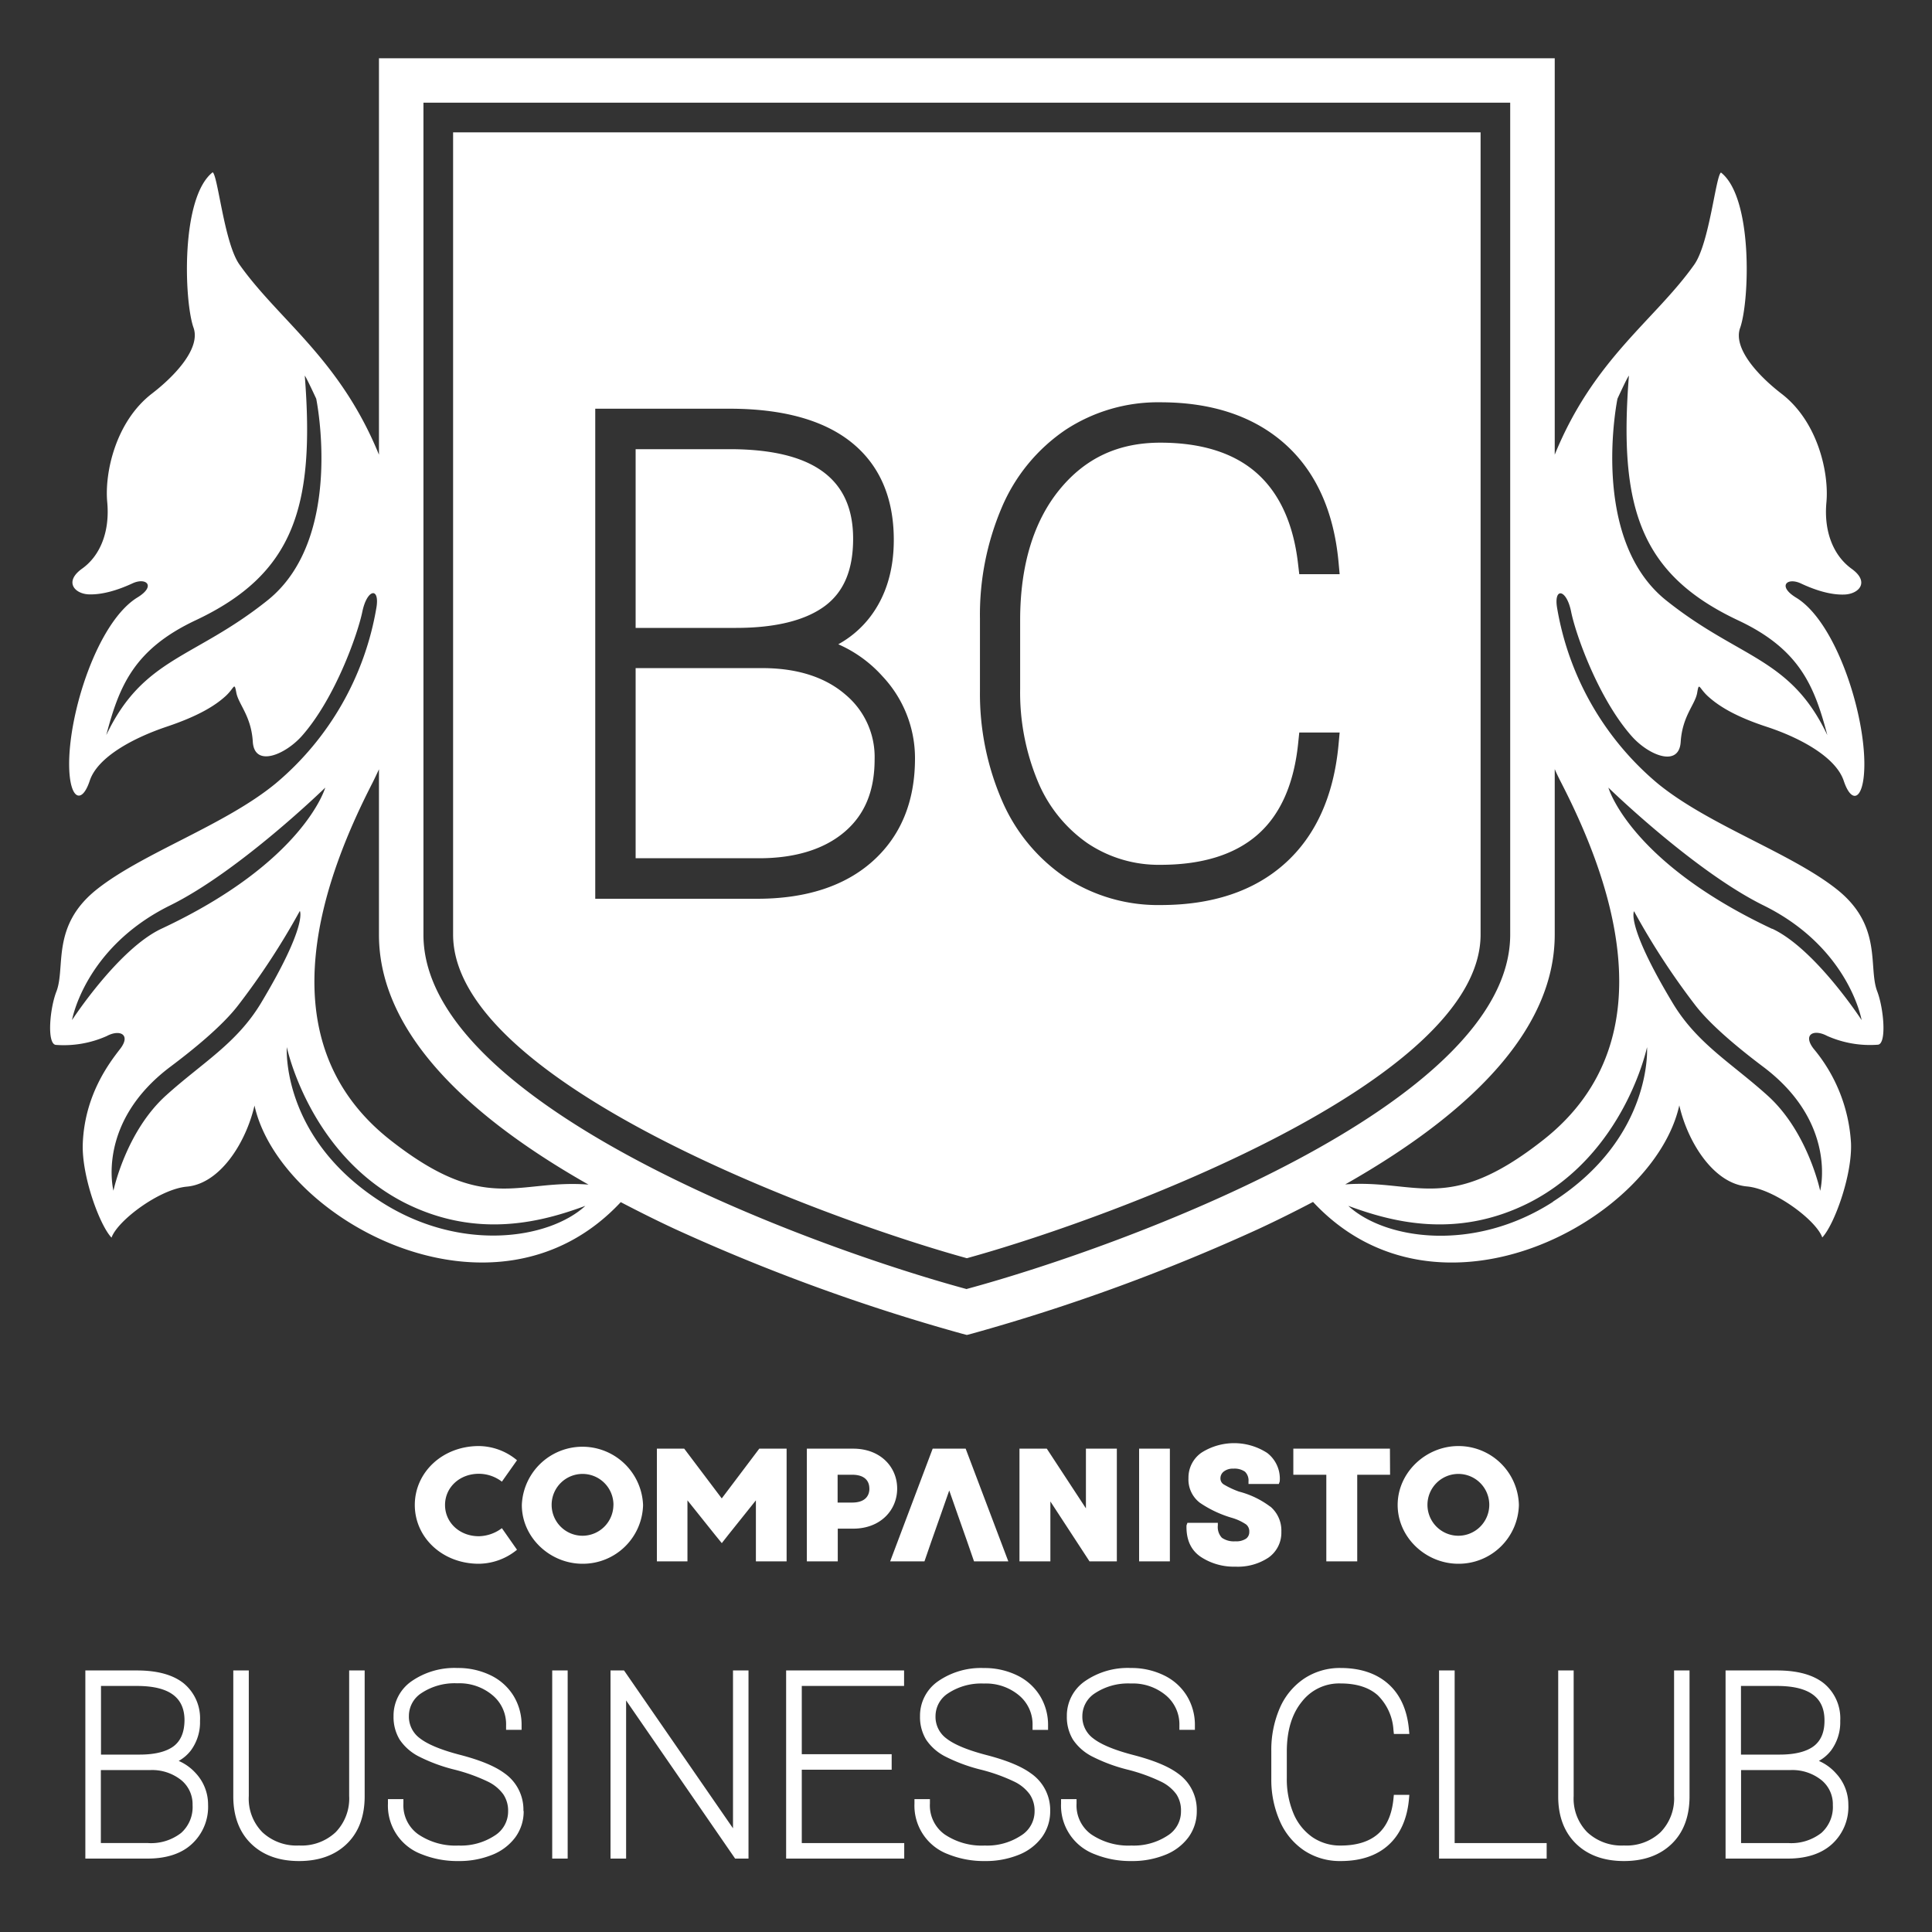 <svg xmlns="http://www.w3.org/2000/svg" viewBox="0 0 400 400"><rect x="0" y="0" width="400" height="400" fill="#333333" stroke="none"/><defs><style>.cls-1{fill:#fff;}</style></defs><title>business club stacked white 400 px</title><g id="stacked_whiet_400px" data-name="stacked whiet 400px"><g id="logo-2" data-name="logo"><path class="cls-1" d="M388.67,205.28c-1.94-5,1.18-13.54-8.32-21.11s-26.52-13.28-37.11-21.93a60.55,60.55,0,0,1-20.89-36.57c-.62-4.12,2-3.7,2.94,1s5.64,17.93,12.5,25.71c3.51,4,9.84,6.58,10.18,1.22s3-7.74,3.41-10.15.33-1,2.3.77,5.22,4,12.11,6.26,14.3,6.26,15.94,11.19,4.13,4,4.26-2.94c.2-11-5.89-30-14.13-35-3.93-2.4-1.84-4.26,1-2.93s6.11,2.42,9.06,2.29,5.25-2.58,1.44-5.33S377.58,110,378.14,104s-1.71-16.62-9.24-22.44c-4.78-3.67-10.24-9.47-8.59-13.77,1.92-5.66,2.63-26.87-4-32.07-1.09.69-2.39,14.65-5.55,19.09C342.6,66.32,330,74.24,321.89,94.14V12.06H78.46V94.14C70.33,74.25,57.75,66.32,49.57,54.76c-3.15-4.44-4.45-18.4-5.54-19.09-6.62,5.2-5.92,26.41-4,32.07,1.65,4.3-3.82,10.1-8.6,13.77-7.53,5.82-9.79,16.42-9.23,22.44S20.82,115,17,117.73s-1.52,5.25,1.45,5.33,6.21-1,9-2.29,4.93.53,1,2.93c-8.25,5.06-14.33,24-14.13,35,.13,6.89,2.64,7.86,4.26,2.94s9.06-8.88,15.94-11.19,10.15-4.5,12.11-6.26,1.85-3.18,2.3-.77,3.08,4.8,3.41,10.15,6.67,2.73,10.18-1.22c6.86-7.78,11.52-21,12.5-25.71s3.56-5.12,2.94-1a60.65,60.65,0,0,1-20.89,36.57C46.52,170.89,29.48,176.61,20,184.17s-6.38,16.08-8.32,21.11c-1.37,3.49-2,10.71-.17,11.05a21.86,21.86,0,0,0,10.58-1.82c2.75-1.48,5.07-.29,2.78,2.66s-7.32,9.54-7.73,19.54c-.28,6.67,3.47,16.93,5.95,19.53,1.24-3.54,9.94-10.06,15.6-10.56,6.89-.62,12.23-9.11,14-16.79,5.24,23.64,49.76,47.92,75.83,20,3.56,1.86,7.24,3.71,11.17,5.54A400.12,400.12,0,0,0,199,276.08l1.18.31,1.18-.31a400.12,400.12,0,0,0,59.32-21.69c3.93-1.83,7.62-3.68,11.17-5.54,26.08,28,70.6,3.68,75.83-20,1.76,7.68,7.1,16.17,14,16.79,5.66.5,14.35,7,15.6,10.56,2.47-2.6,6.22-12.86,5.95-19.53a33.43,33.43,0,0,0-7.74-19.54c-2.29-2.95,0-4.14,2.79-2.66a21.82,21.82,0,0,0,10.57,1.82C390.64,216,390,208.77,388.67,205.28ZM334.88,82.55s2-4.38,2.37-4.78c-2.14,27.2,2.29,41.09,22.58,50.65,12.81,6,15.83,13.66,18.5,23.78-7.66-16.12-18.13-15.75-33.32-27.86C328.91,111.54,334.88,82.55,334.88,82.55ZM55.33,124.34C40.15,136.45,29.68,136.08,22,152.2c2.67-10.12,5.7-17.75,18.51-23.78C60.81,118.86,65.23,105,63.1,77.77c.35.4,2.37,4.78,2.37,4.78S71.44,111.54,55.33,124.34ZM14.91,211.2s2.6-15,20.3-23.74c14.38-7.09,32.13-24.39,32.13-24.39S63,178.43,33.43,192.28C24.5,196.46,14.91,211.2,14.91,211.2Zm19.42,15.64c-8.31,7.53-10.84,19.68-10.84,19.68s-3.68-14.06,11.82-25.69c4.37-3.28,10.6-8.27,14-12.7A151.52,151.52,0,0,0,62.08,188.6s1.71,2.78-8,19C49,216.08,41.8,220.07,34.33,226.84Zm44.5,21.95c-20.75-13.32-19.45-32-19.45-32S64,238.9,83.74,249c15.31,7.74,28.91,3.8,37.45.66C113.61,256.6,95.26,259.36,78.83,248.79ZM80.76,236c-27-21.29-12.83-56-3.66-73.88.47-.94.92-1.89,1.36-2.85v34.26c0,18,14.62,35.41,43.38,51.73C107.07,244.09,100.65,251.65,80.76,236Zm119.41,30.9c-32.43-8.79-112.5-38.1-112.5-73.37V21.26h225V193.49C312.68,228.76,232.61,258.07,200.17,266.86Zm121.72-73.37V159.24c.43,1,.88,1.91,1.36,2.84,9.17,17.88,23.31,52.59-3.67,73.88-19.88,15.69-26.3,8.14-41.07,9.26C307.27,228.9,321.89,211.54,321.89,193.49Zm-.37,55.3c-16.43,10.57-34.78,7.81-42.37.83,8.55,3.14,22.14,7.08,37.46-.66C336.4,238.9,341,216.8,341,216.8S342.27,235.47,321.52,248.79Zm55.33-2.27s-2.52-12.15-10.83-19.68c-7.48-6.77-14.63-10.76-19.71-19.22-9.76-16.24-8-19-8-19A150.24,150.24,0,0,0,351,208.13c3.42,4.43,9.65,9.42,14,12.7C380.53,232.46,376.85,246.52,376.85,246.52Zm-9.93-54.24C337.35,178.43,333,163.07,333,163.07s17.75,17.3,32.13,24.39c17.71,8.74,20.3,23.74,20.3,23.74S375.85,196.46,366.92,192.28ZM181.08,157.2c0,6.5-2,11.42-6.18,15s-10.17,5.49-17.73,5.49H131.6V138.33h26.92c6.95.12,12.54,2,16.6,5.55A16.8,16.8,0,0,1,181.08,157.2ZM152.39,130H131.6V93h20.23c16.69.2,24.8,6.26,24.8,18.53,0,6.4-1.88,10.93-5.76,13.87C166.84,128.43,160.62,130,152.39,130ZM306.54,27.4H93.81V193.49c0,30.41,75.88,58.43,105.12,66.66l1.25.35,1.24-.35c29.24-8.22,105.12-36.24,105.12-66.66ZM180.64,178.34c-5.76,5.13-13.79,7.74-23.87,7.74H123.24V84.62h27.82c10.9,0,19.34,2.31,25.09,6.86,5.91,4.68,8.9,11.51,8.9,20.3,0,6.35-1.66,11.73-4.94,16a21.17,21.17,0,0,1-6.55,5.61,26.62,26.62,0,0,1,9.15,6.63,24.74,24.74,0,0,1,6.73,17C189.44,166,186.48,173.12,180.64,178.34Zm34.26-16.49a29.2,29.2,0,0,0,10.21,12.7,26.41,26.41,0,0,0,15.17,4.5c8.61,0,15.37-2.1,20.1-6.25s7.54-10.51,8.4-19l.22-2.14h8.36l-.24,2.61c-1,10.53-4.71,18.77-11.08,24.49s-15,8.62-25.76,8.62a34.89,34.89,0,0,1-19.54-5.61A36.7,36.7,0,0,1,207.56,166a55.64,55.64,0,0,1-4.67-22.93V128.11a56.57,56.57,0,0,1,4.52-23.05A36.71,36.71,0,0,1,220.6,89a34.87,34.87,0,0,1,19.68-5.71c10.64,0,19.28,2.89,25.69,8.57s10.16,13.92,11.15,24.41l.24,2.61H269l-.25-2.12c-.94-8.26-3.81-14.58-8.51-18.77s-11.43-6.34-20-6.34c-8.72,0-15.55,3.19-20.9,9.75s-8.13,15.69-8.13,27v14.21A47.88,47.88,0,0,0,214.9,161.85Z"/></g><path class="cls-1" d="M103.91,316.39l3.13,4.47a12.65,12.65,0,0,1-7.9,2.9c-7.56,0-13.26-5.44-13.26-12.17s5.7-12.2,13.26-12.2a12.46,12.46,0,0,1,7.9,2.94l-3.13,4.43a7.86,7.86,0,0,0-4.77-1.63c-4,0-7,2.83-7,6.46s3,6.47,7,6.47A8.17,8.17,0,0,0,103.91,316.39Zm29.23-4.8a12.47,12.47,0,0,1-12.53,12.17c-6.74,0-12.57-5.44-12.57-12.17a12.56,12.56,0,0,1,25.1,0Zm-6.13,0a6.4,6.4,0,1,0-6.4,6.37A6.41,6.41,0,0,0,127,311.59Zm35.85-11.66v23.33H156.5V310.63l-5.67,7.09-1.39,1.77L148,317.72l-5.67-7.09v12.63H136V299.93h5.66l7.77,10.3,7.77-10.3Zm22.89,8.26c0,4.47-3.46,8.3-9.1,8.3h-3.2v6.77h-6.4V299.93h9.6C182.29,299.93,185.75,303.73,185.75,308.19Zm-5.76,0c0-1.46-.84-2.86-3.57-2.86h-3v5.76h3C179.15,311.09,180,309.66,180,308.19Zm18.34,5.54-1.8-5.14-1.8,5.14-1.9,5.39-1.43,4.14h-7.1l8.8-23.33h6.83l8.83,23.33h-7.1l-1.43-4.14Zm18.4-13.8,8.1,12.36V299.93h6.4v23.33h-5.66l-8.1-12.4v12.4h-6.4V299.93Zm25.48,0v23.33h-6.37V299.93Zm45.59,5.4H281v17.93H274.6V305.33h-6.83v-5.4h20Zm26.67,6.26a12.47,12.47,0,0,1-12.53,12.17c-6.73,0-12.57-5.44-12.57-12.17s5.84-12.2,12.57-12.2A12.5,12.5,0,0,1,314.47,311.59Zm-6.13,0a6.4,6.4,0,1,0-6.4,6.37A6.41,6.41,0,0,0,308.34,311.59Zm-45.38.32a18.42,18.42,0,0,0-6.43-3.09,17.52,17.52,0,0,1-3.19-1.5,1.43,1.43,0,0,1-.66-1.24,1.75,1.75,0,0,1,.67-1.4,3,3,0,0,1,2-.61,3.76,3.76,0,0,1,2.41.63,2.53,2.53,0,0,1,.73,2v.54h6.28l.19-.54v-.08a6.71,6.71,0,0,0-2.61-5.81,12.59,12.59,0,0,0-13.57-.07,6.28,6.28,0,0,0-2.72,5.28,6.05,6.05,0,0,0,2.36,5.11,23.46,23.46,0,0,0,6.73,3.15,10.47,10.47,0,0,1,2.86,1.35,1.85,1.85,0,0,1,.64,1.54,1.68,1.68,0,0,1-.65,1.38,3.64,3.64,0,0,1-2.25.56,4.3,4.3,0,0,1-2.78-.74,3.24,3.24,0,0,1-.83-2.54v-.54h-6.3l-.19.54v.08c-.06,2.91.94,5.08,3,6.45a12.44,12.44,0,0,0,7.14,2,11.48,11.48,0,0,0,6.83-1.87,6.29,6.29,0,0,0,2.67-5.35A6.5,6.5,0,0,0,263,311.91Z"/><path class="cls-1" d="M37,364.58a8.26,8.26,0,0,0,2.51-2.16,9.81,9.81,0,0,0,1.9-6.14A9.38,9.38,0,0,0,38,348.49c-2.2-1.75-5.45-2.64-9.63-2.64H17.67V384.8H30.54c3.87,0,7-1,9.16-3a10.44,10.44,0,0,0,3.38-8.16,9.51,9.51,0,0,0-2.58-6.55A10.18,10.18,0,0,0,37,364.58Zm-6.3,17H20.88V366.47H31.21a9.66,9.66,0,0,1,6.38,2.14,6.45,6.45,0,0,1,2.28,5.11,7.17,7.17,0,0,1-2.37,5.77A10.14,10.14,0,0,1,30.69,381.59ZM36,361.5c-1.54,1.17-3.93,1.77-7.09,1.77h-8V349.06h7.76c6.41.08,9.53,2.41,9.53,7.12C38.17,358.63,37.44,360.37,36,361.5Zm36.29-15.65h3.21v26.06c0,4.16-1.25,7.47-3.7,9.84s-5.77,3.56-9.89,3.56-7.45-1.2-9.89-3.56-3.7-5.64-3.72-9.74V345.85h3.21v26a9.89,9.89,0,0,0,2.82,7.5,10.35,10.35,0,0,0,7.58,2.74,10.28,10.28,0,0,0,7.57-2.74,10,10,0,0,0,2.81-7.53Zm36.13,29.09a9.07,9.07,0,0,1-1.76,5.5,11,11,0,0,1-4.88,3.63,18.16,18.16,0,0,1-6.87,1.24,19.74,19.74,0,0,1-7.59-1.4,10.72,10.72,0,0,1-7-10.5v-.92h3.2v.92a7.37,7.37,0,0,0,3.05,6.35,13.73,13.73,0,0,0,8.35,2.34,12.75,12.75,0,0,0,7.5-2.06,5.88,5.88,0,0,0,2.78-5.05,6.06,6.06,0,0,0-1-3.5,8.5,8.5,0,0,0-3.16-2.61,36.49,36.49,0,0,0-7-2.51,34.59,34.59,0,0,1-7.44-2.77,10.57,10.57,0,0,1-3.86-3.44,9,9,0,0,1-1.26-4.82,8.68,8.68,0,0,1,3.79-7.3,15.59,15.59,0,0,1,9.44-2.7,15.35,15.35,0,0,1,6.82,1.49,11.32,11.32,0,0,1,4.77,4.24,11.5,11.5,0,0,1,1.69,6.15v.92h-3.21v-.92A7.8,7.8,0,0,0,102,351a10.65,10.65,0,0,0-7.32-2.49,12.43,12.43,0,0,0-7.38,2,5.63,5.63,0,0,0-2.64,4.72,5.56,5.56,0,0,0,2.27,4.66c1.64,1.28,4.45,2.43,8.34,3.44,4.18,1.09,7.18,2.33,9.16,3.79A9.21,9.21,0,0,1,108.37,374.94Zm5.91-29.09h3.2V384.8h-3.2Zm37.43,0h3.21V384.8h-2.77l-22.57-32.74V384.8h-3.23V345.85h2.8l22.56,32.68Zm11,0h24.42v3.21H166v14.13h18.61v3.21H166v15.19h21.21v3.21H162.76Zm54.67,29.09a9.07,9.07,0,0,1-1.76,5.5,11,11,0,0,1-4.88,3.63,18.16,18.16,0,0,1-6.87,1.24,19.74,19.74,0,0,1-7.59-1.4,10.72,10.72,0,0,1-7-10.5v-.92h3.2v.92a7.37,7.37,0,0,0,3,6.35,13.73,13.73,0,0,0,8.35,2.34,12.75,12.75,0,0,0,7.5-2.06A5.88,5.88,0,0,0,214.2,375a6.06,6.06,0,0,0-1-3.5,8.5,8.5,0,0,0-3.16-2.61,36.49,36.49,0,0,0-7-2.51,34.59,34.59,0,0,1-7.44-2.77,10.57,10.57,0,0,1-3.86-3.44,9,9,0,0,1-1.26-4.82,8.68,8.68,0,0,1,3.79-7.3,15.59,15.59,0,0,1,9.44-2.7,15.35,15.35,0,0,1,6.82,1.49,11.32,11.32,0,0,1,4.77,4.24,11.5,11.5,0,0,1,1.69,6.15v.92h-3.21v-.92a7.8,7.8,0,0,0-2.75-6.18,10.65,10.65,0,0,0-7.32-2.49,12.43,12.43,0,0,0-7.38,2,5.63,5.63,0,0,0-2.64,4.72,5.56,5.56,0,0,0,2.27,4.66c1.64,1.28,4.45,2.43,8.34,3.44,4.18,1.09,7.18,2.33,9.16,3.79A9.21,9.21,0,0,1,217.43,374.94Zm30.35,0a9.07,9.07,0,0,1-1.76,5.5,11,11,0,0,1-4.88,3.63,18.16,18.16,0,0,1-6.87,1.24,19.7,19.7,0,0,1-7.59-1.4,10.74,10.74,0,0,1-7-10.5v-.92h3.21v.92a7.37,7.37,0,0,0,3,6.35,13.73,13.73,0,0,0,8.35,2.34,12.75,12.75,0,0,0,7.5-2.06,5.87,5.87,0,0,0,2.77-5.05,6.06,6.06,0,0,0-.95-3.5,8.5,8.5,0,0,0-3.16-2.61,36.49,36.49,0,0,0-7-2.51A34.59,34.59,0,0,1,226,363.6a10.57,10.57,0,0,1-3.86-3.44,9,9,0,0,1-1.26-4.82,8.68,8.68,0,0,1,3.79-7.3,15.57,15.57,0,0,1,9.44-2.7,15.27,15.27,0,0,1,6.81,1.49,11.29,11.29,0,0,1,4.78,4.24,11.5,11.5,0,0,1,1.69,6.15v.92h-3.21v-.92a7.83,7.83,0,0,0-2.75-6.18,10.66,10.66,0,0,0-7.32-2.49,12.43,12.43,0,0,0-7.38,2,5.63,5.63,0,0,0-2.64,4.72,5.56,5.56,0,0,0,2.27,4.66c1.64,1.28,4.45,2.43,8.34,3.44,4.18,1.09,7.18,2.33,9.16,3.79A9.21,9.21,0,0,1,247.78,374.94Zm18.64-12.29v5.46a18.35,18.35,0,0,0,1.4,7.39,11.24,11.24,0,0,0,3.92,4.88,10.15,10.15,0,0,0,5.82,1.72c3.3,0,5.9-.8,7.72-2.39s2.89-4,3.22-7.28l.08-.83h3.21l-.09,1c-.38,4-1.81,7.21-4.25,9.41s-5.77,3.3-9.89,3.3a13.37,13.37,0,0,1-7.5-2.15,14.07,14.07,0,0,1-5.06-6.07,21.21,21.21,0,0,1-1.79-8.8v-5.74a21.77,21.77,0,0,1,1.73-8.85,14.07,14.07,0,0,1,5.06-6.16,13.36,13.36,0,0,1,7.56-2.2c4.08,0,7.4,1.11,9.86,3.29s3.9,5.35,4.28,9.37l.09,1h-3.2l-.09-.82a11,11,0,0,0-3.27-7.21c-1.81-1.61-4.39-2.43-7.67-2.43a9.75,9.75,0,0,0-8,3.75C267.47,354.83,266.42,358.32,266.42,362.65Zm34.75,18.94h19.05v3.21H297.94V345.85h3.23Zm45.43-35.74h3.2v26.06c0,4.16-1.24,7.47-3.69,9.84s-5.77,3.56-9.89,3.56-7.45-1.2-9.89-3.56-3.71-5.64-3.72-9.74V345.85h3.2v26a9.93,9.93,0,0,0,2.82,7.5,10.39,10.39,0,0,0,7.59,2.74,10.28,10.28,0,0,0,7.57-2.74,10,10,0,0,0,2.81-7.53Zm33.49,21.27a10.09,10.09,0,0,0-3.51-2.54,8.18,8.18,0,0,0,2.52-2.16,9.81,9.81,0,0,0,1.9-6.14,9.38,9.38,0,0,0-3.42-7.79c-2.21-1.75-5.45-2.64-9.64-2.64H357.26V384.8h12.88c3.86,0,6.95-1,9.16-3a10.44,10.44,0,0,0,3.38-8.16A9.48,9.48,0,0,0,380.09,367.12Zm-9.8,14.47h-9.82V366.47h10.34a9.64,9.64,0,0,1,6.37,2.14,6.43,6.43,0,0,1,2.29,5.11,7.18,7.18,0,0,1-2.38,5.77A10.13,10.13,0,0,1,370.29,381.59Zm5.26-20.09c-1.55,1.17-3.93,1.77-7.1,1.77h-8V349.06h7.77c6.41.08,9.52,2.41,9.52,7.12C377.76,358.63,377,360.37,375.55,361.5Z"/></g></svg>